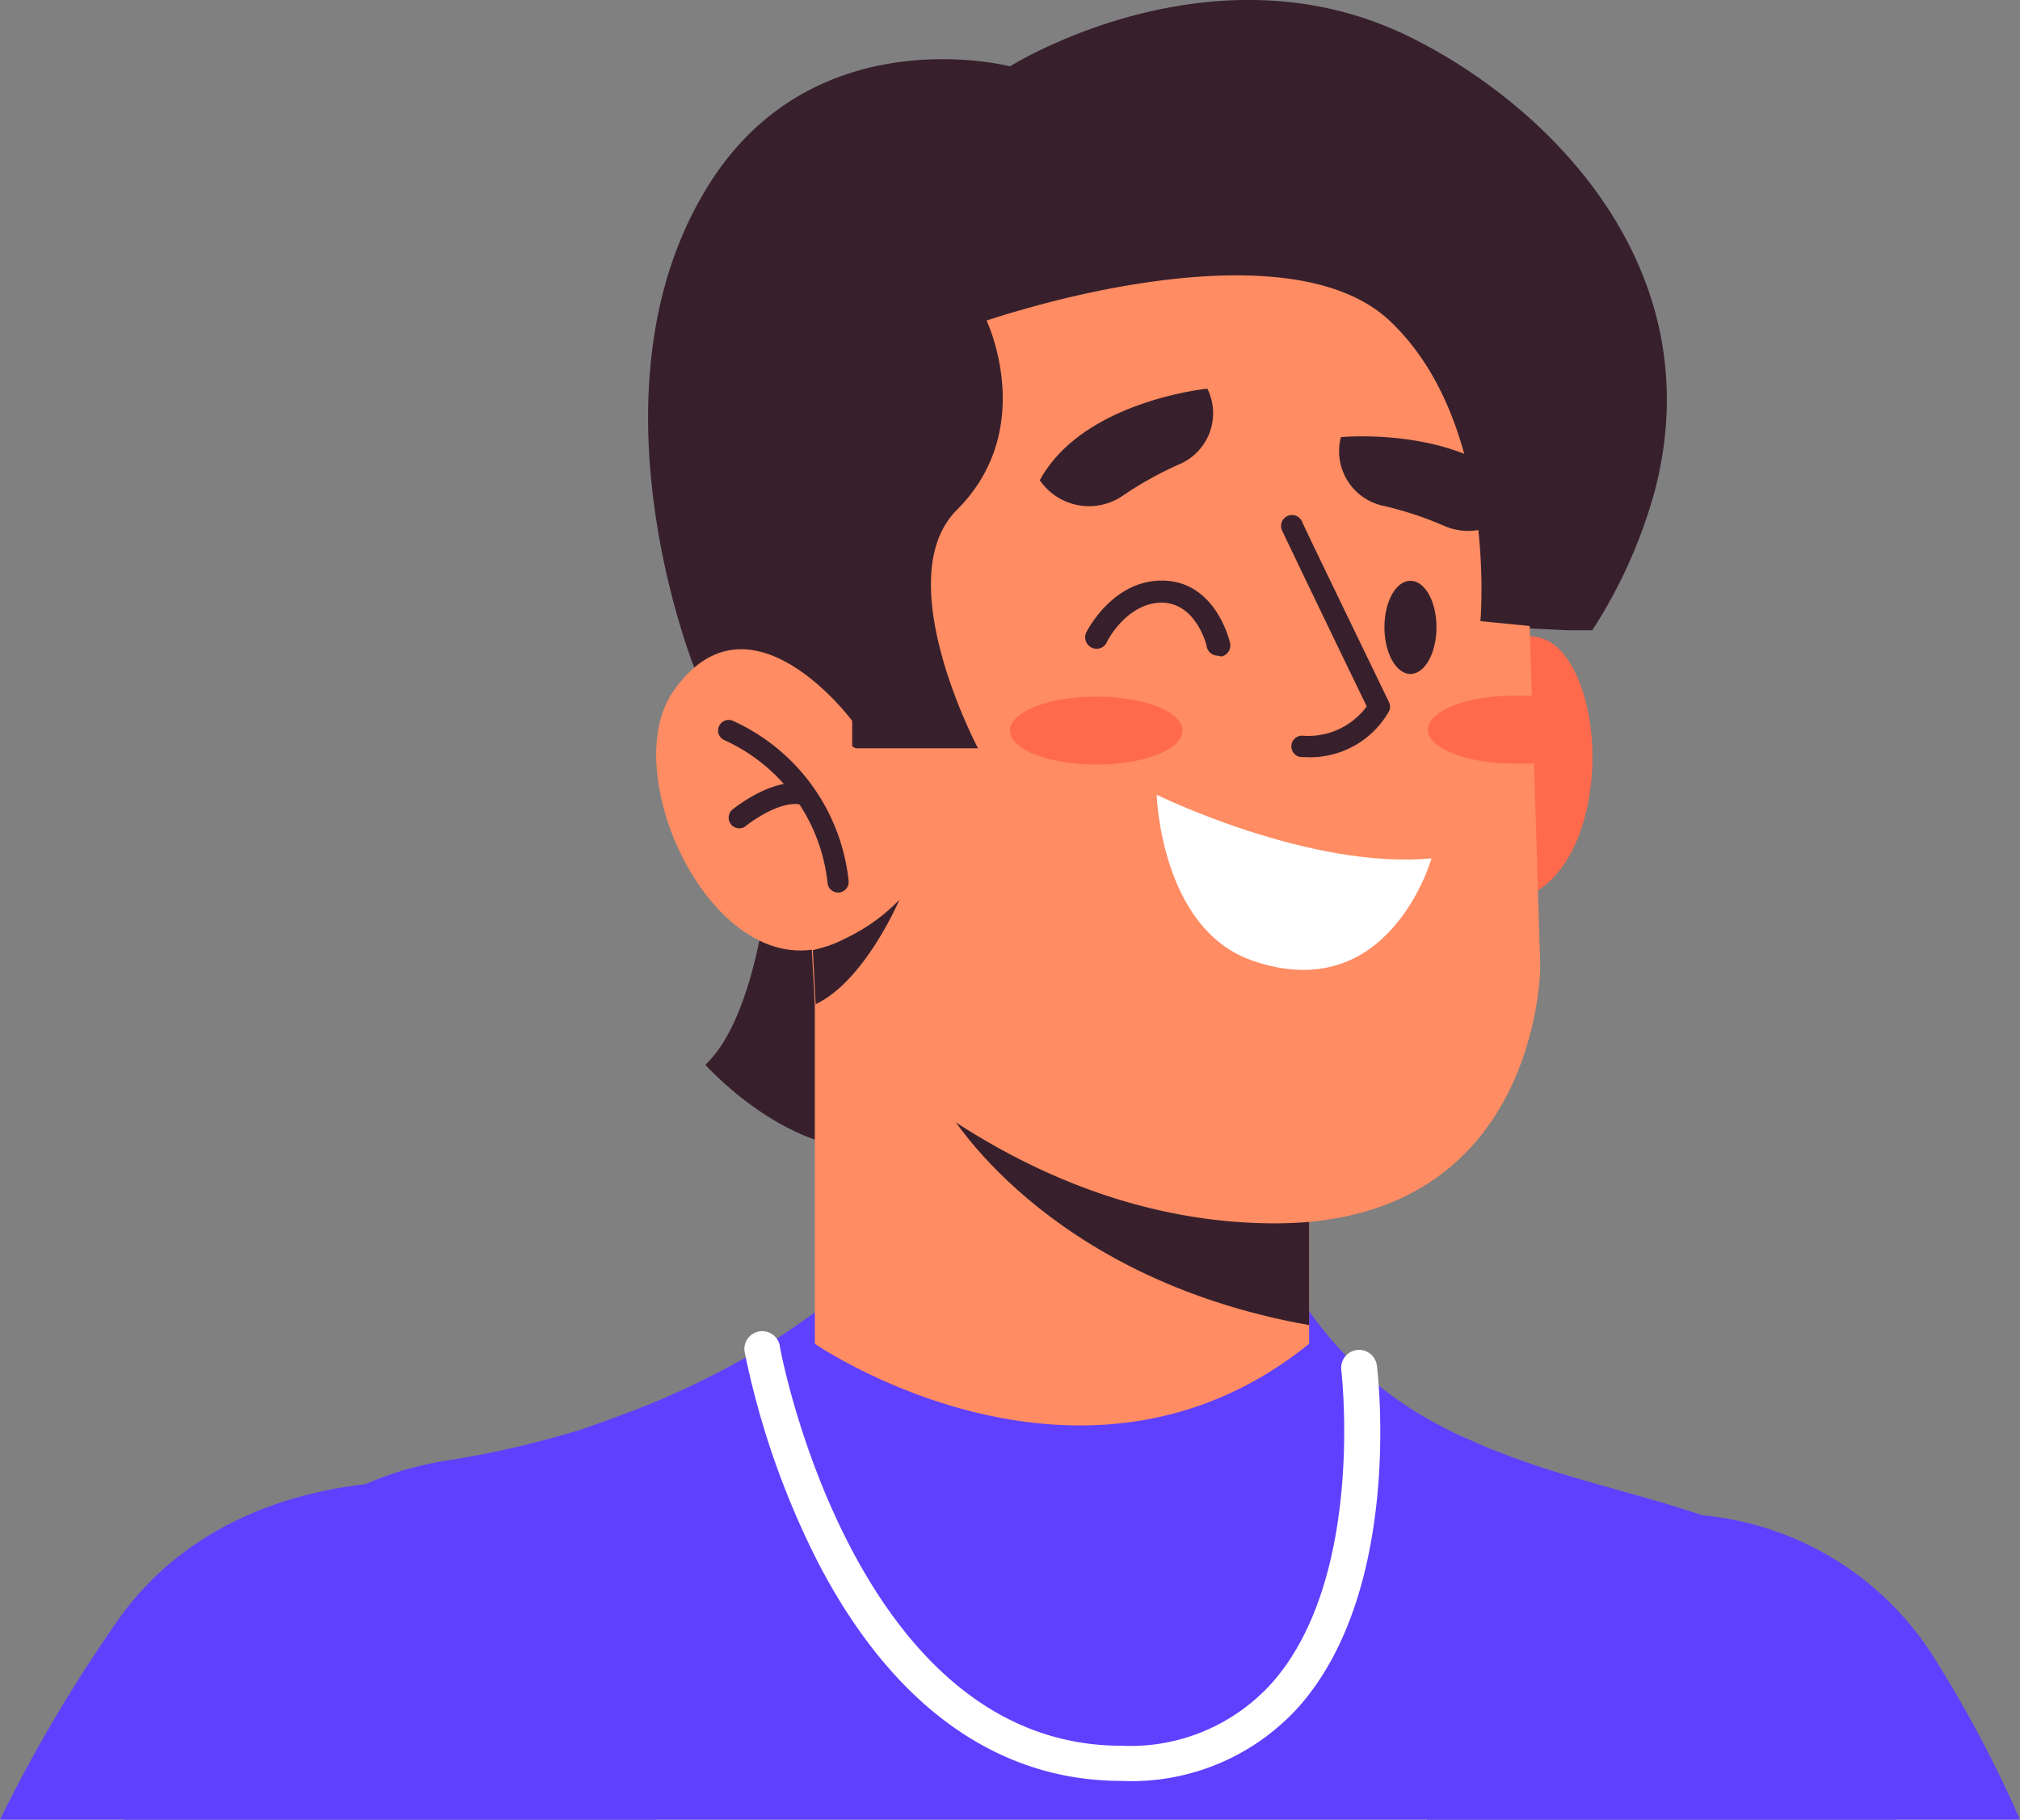 <svg xmlns="http://www.w3.org/2000/svg" viewBox="0 0 101.64 91.58"><rect x="0" y="0" width="101.64" height="91.58" fill="#808080" stroke="none"/><defs><style>.cls-1{fill:#6040ff;}.cls-2{fill:#fff;}.cls-3{fill:#37202c;}.cls-4{fill:#ff8c62;}.cls-5{fill:#ff6a4c;}</style></defs><g id="Слой_2" data-name="Слой 2"><g id="Слой_1-2" data-name="Слой 1"><path class="cls-1" d="M95.4,91.58a19.76,19.76,0,0,0-.08-5.41c-1.81-9.12-9.73-9.76-17.48-12.23h0c-.81-.26-1.62-.54-2.42-.86-.34-.13-.68-.26-1-.41s-.65-.28-1-.44-.82-.4-1.22-.62a18.25,18.25,0,0,1-6.42-5.76H41.26a34.46,34.46,0,0,1-5.56,3.44l-.65.33-.39.18c-.83.39-1.74.79-2.73,1.17s-1.77.65-2.75,1l-.94.27a47.18,47.18,0,0,1-5.71,1.26C14.64,74.71,9.15,81.08,6.24,91.58Z"/><path class="cls-2" d="M56.42,89.63c-6.24,0-11.5-3.78-15.23-10.94A41.52,41.52,0,0,1,37.46,68a.9.9,0,0,1,1.77-.31c0,.2,3.74,20.17,17.19,20.17A9.57,9.57,0,0,0,64,84.7c4.71-5.32,3.5-15.64,3.49-15.75a.9.9,0,0,1,1.79-.22c.06.46,1.31,11.25-3.93,17.17A11.33,11.33,0,0,1,56.42,89.63Z"/><path class="cls-1" d="M33,91.58c0-.12,0-.24.07-.36,2.16-13.33-10.56-16.59-10.56-16.59S12.1,73.39,6.22,81.14A75.09,75.09,0,0,0,0,91.58Z"/><path class="cls-1" d="M101.64,91.58a62.19,62.19,0,0,0-4.39-8.26,15.46,15.46,0,0,0-13.88-7.1S70.86,78.65,71.8,91.58Z"/><path class="cls-3" d="M38.83,42.94s-.5,8-3.34,10.65c0,0,4.88,5.46,9.77,3.95C45.26,57.54,42.59,45,38.83,42.94Z"/><path class="cls-3" d="M83.71,22.46a19.21,19.21,0,0,1-.45,2.26h0a25.09,25.09,0,0,1-3.14,7l-.64,0-.63,0-2.22-.11s-6.3-19.06-15.9-17.78S46.55,35.45,46.55,35.45L34.94,33.61s-5.7-14.1.73-24.32C41,.78,50.82,3.34,50.82,3.34s10-6.3,19.87-1.6C77.06,4.78,85.11,12.12,83.71,22.46Z"/><path class="cls-4" d="M65.87,61.36v6.27a19.49,19.49,0,0,1-2.22,1.56C52.76,75.73,41,67.63,41,67.63V45.89L62.91,59.52Z"/><path class="cls-3" d="M65.87,61.36v5.33c-13.41-2.38-18.23-10.9-18.23-10.9l15.27,3.73Z"/><path class="cls-5" d="M73.7,33.89s3.56-4.21,5.58,0,.46,12.72-5,11.33Z"/><path class="cls-4" d="M77.5,48.64s0,13-13.46,12.93S41.51,51,41,50.54l0,0-.15-2.72-.76-14.14L39.7,26.1S38,12.5,50.92,10C60.37,8.2,69.23,9.77,73.7,14.7a6.4,6.4,0,0,1,.42.49,11.58,11.58,0,0,1,2.54,6.34l.42,13.57.11,3.33Z"/><path class="cls-3" d="M61.28,33a.58.58,0,0,1-.56-.44c0-.09-.53-2.2-2.25-2.23h0c-1.77,0-2.77,1.94-2.78,2a.57.57,0,0,1-.77.26.58.58,0,0,1-.26-.77c.06-.1,1.32-2.6,3.8-2.6h.08c2.62.06,3.32,3,3.35,3.13a.57.57,0,0,1-.43.69Z"/><path class="cls-2" d="M58.2,40s7.69,3.78,13.83,3.2c0,0-2.13,7.57-9.06,5.13C58.39,46.7,58.2,40,58.2,40Z"/><path class="cls-3" d="M78.65,31.67l-4.16-.41s.89-10-4.58-15.13C66.4,12.85,59,13.78,54.21,14.87l-.77.18c-1.21.3-2.21.59-2.88.79l-.67.21-.25.08s2.6,5.44-1.49,9.53c-3.47,3.46,1.06,12,1.06,12H43.06c-3.09-1.56-4.23-8-4.23-8s-3.2-8.8.8-15.91c2.17-3.87,9-6.39,16.08-7.2q.63-.07,1.26-.12c5.57-.48,11.19.11,14.83,1.92,2.89,1.43,4.61,4.55,5.62,8.05a29,29,0,0,1,.68,2.93A52.75,52.75,0,0,1,78.65,31.67Z"/><path class="cls-3" d="M52.32,24.17h0a3,3,0,0,0,4.2.76,18.1,18.1,0,0,1,2.81-1.56,2.79,2.79,0,0,0,1.42-3.81h0S54.48,20.18,52.32,24.17Z"/><path class="cls-3" d="M76.63,24.9h0a3,3,0,0,1-4,1.55,17.43,17.43,0,0,0-3.06-1A2.81,2.81,0,0,1,67.47,22h0S73.75,21.4,76.63,24.9Z"/><ellipse class="cls-5" cx="55.16" cy="36.77" rx="4.34" ry="1.71"/><path class="cls-5" d="M77.19,38.43c-.34,0-.69,0-1,0-2.4,0-4.34-.77-4.34-1.71s1.94-1.71,4.34-1.71c.32,0,.64,0,.94,0Z"/><path class="cls-3" d="M72.28,31.57c0,1.3-.59,2.35-1.31,2.35s-1.31-1.05-1.31-2.35.58-2.34,1.31-2.34S72.28,30.28,72.28,31.57Z"/><path class="cls-3" d="M45.26,45.28c-.07.14-1.77,4.1-4.22,5.26l0,0-.14-2.72A9.31,9.31,0,0,0,45.26,45.28Z"/><path class="cls-4" d="M42.88,36.28s-5.18-7-9-1.49c-3.13,4.5,2.79,16.25,9,12.22Z"/><path class="cls-3" d="M42.17,44.92a.53.53,0,0,1-.53-.48,8.93,8.93,0,0,0-5.17-7.18.53.53,0,0,1-.3-.69.53.53,0,0,1,.69-.3,10,10,0,0,1,5.84,8.06.54.54,0,0,1-.47.59Z"/><path class="cls-3" d="M37.2,41.69a.55.55,0,0,1-.42-.2.54.54,0,0,1,.08-.75c.21-.17,2.13-1.68,3.73-1.27a.53.53,0,0,1,.38.65.53.53,0,0,1-.65.38c-.92-.23-2.32.69-2.79,1.07A.52.52,0,0,1,37.2,41.69Z"/><path class="cls-3" d="M65.59,38.1a.54.54,0,1,1,0-1.07,3.65,3.65,0,0,0,3.18-1.48c-2.13-4.39-4.24-8.8-4.26-8.85a.53.53,0,0,1,1-.46c0,.05,2.22,4.63,4.38,9.1a.53.53,0,0,1,0,.46A4.57,4.57,0,0,1,65.59,38.1Z"/></g></g></svg>